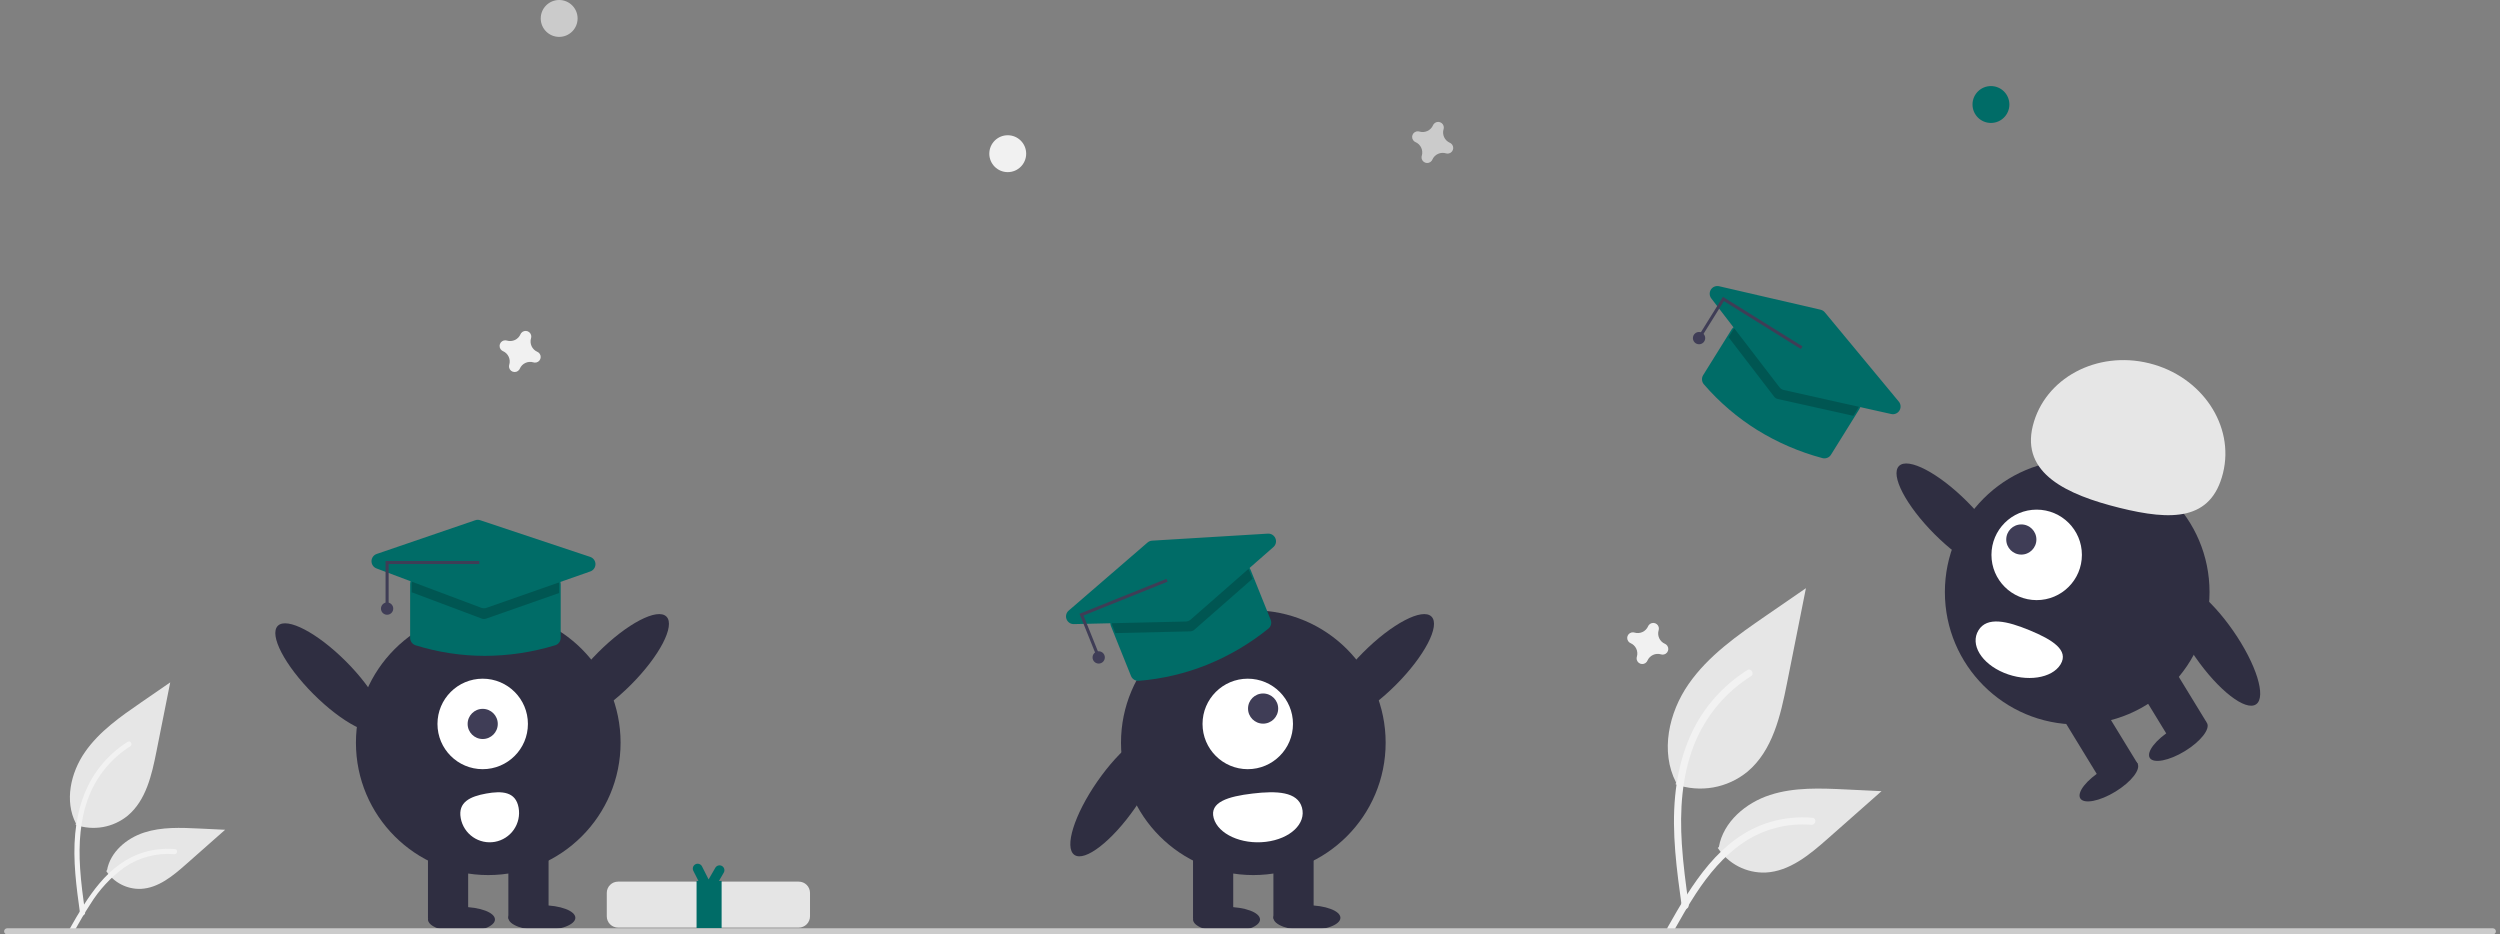 <svg width="305" height="114" viewBox="0 0 305 114" fill="none" xmlns="http://www.w3.org/2000/svg">
<rect x="0" y="0" width="305" height="114" fill="#808080" stroke="none"/>
<g clip-path="url(#clip0_4313_2038)">
<path d="M9.222 100.629C10.29 101.004 11.437 101.098 12.552 100.902C13.666 100.705 14.712 100.225 15.587 99.507C17.817 97.635 18.516 94.552 19.084 91.696L20.767 83.25L17.245 85.676C14.712 87.421 12.122 89.221 10.369 91.748C8.615 94.275 7.85 97.725 9.259 100.459" fill="#E6E6E6"/>
<path d="M9.767 111.443C9.323 108.212 8.867 104.94 9.179 101.674C9.455 98.774 10.339 95.942 12.14 93.619C13.096 92.389 14.259 91.334 15.577 90.504C15.92 90.287 16.236 90.831 15.894 91.047C13.614 92.489 11.85 94.618 10.857 97.127C9.761 99.917 9.585 102.959 9.773 105.923C9.888 107.716 10.13 109.496 10.374 111.275C10.393 111.355 10.381 111.44 10.34 111.512C10.3 111.584 10.233 111.638 10.154 111.662C10.073 111.684 9.988 111.673 9.915 111.632C9.843 111.591 9.789 111.523 9.767 111.442L9.767 111.443Z" fill="#F2F2F2"/>
<path d="M12.957 106.258C13.415 106.955 14.044 107.522 14.785 107.904C15.525 108.287 16.352 108.472 17.185 108.442C19.326 108.34 21.11 106.846 22.715 105.427L27.466 101.231L24.322 101.081C22.061 100.972 19.741 100.871 17.588 101.569C15.434 102.268 13.448 103.946 13.055 106.176" fill="#E6E6E6"/>
<path d="M8.514 113.299C10.648 109.522 13.123 105.324 17.546 103.982C18.776 103.61 20.065 103.477 21.345 103.59C21.748 103.624 21.648 104.246 21.245 104.212C19.1 104.033 16.959 104.6 15.182 105.816C13.512 107.028 12.097 108.557 11.016 110.315C10.325 111.366 9.707 112.462 9.089 113.556C8.892 113.906 8.314 113.653 8.514 113.299Z" fill="#F2F2F2"/>
<path d="M204.426 95.691C205.897 96.208 207.475 96.337 209.011 96.067C210.546 95.796 211.985 95.135 213.191 94.146C216.261 91.568 217.223 87.323 218.006 83.391L220.323 71.759L215.473 75.1C211.985 77.502 208.419 79.982 206.005 83.462C203.59 86.941 202.536 91.692 204.476 95.457" fill="#E6E6E6"/>
<path d="M205.175 110.582C204.565 106.134 203.937 101.627 204.366 97.131C204.746 93.137 205.964 89.237 208.444 86.038C209.76 84.344 211.361 82.892 213.176 81.748C213.649 81.45 214.085 82.2 213.614 82.497C210.473 84.482 208.045 87.414 206.677 90.869C205.167 94.711 204.925 98.9 205.185 102.982C205.342 105.45 205.676 107.902 206.012 110.351C206.038 110.462 206.022 110.579 205.965 110.678C205.909 110.777 205.817 110.851 205.709 110.885C205.598 110.915 205.48 110.9 205.38 110.843C205.28 110.786 205.207 110.692 205.176 110.582L205.175 110.582Z" fill="#F2F2F2"/>
<path d="M209.568 103.444C210.199 104.403 211.066 105.183 212.086 105.71C213.105 106.237 214.243 106.492 215.39 106.451C218.338 106.311 220.795 104.253 223.006 102.299L229.548 96.521L225.218 96.314C222.105 96.164 218.911 96.025 215.945 96.986C212.98 97.948 210.245 100.259 209.703 103.329" fill="#E6E6E6"/>
<path d="M203.45 113.14C206.388 107.938 209.797 102.157 215.887 100.309C217.581 99.797 219.356 99.614 221.118 99.769C221.674 99.817 221.535 100.673 220.981 100.625C218.027 100.38 215.079 101.16 212.632 102.835C210.278 104.438 208.446 106.667 206.894 109.03C205.944 110.477 205.093 111.986 204.242 113.493C203.97 113.975 203.174 113.627 203.45 113.14Z" fill="#F2F2F2"/>
<path d="M176.884 17.421C176.574 17.286 176.325 17.042 176.183 16.735C176.042 16.428 176.018 16.079 176.117 15.756C176.133 15.706 176.143 15.655 176.147 15.603C176.156 15.455 176.117 15.308 176.036 15.183C175.955 15.059 175.836 14.964 175.696 14.913C175.557 14.861 175.405 14.856 175.263 14.898C175.12 14.94 174.995 15.027 174.906 15.145C174.875 15.187 174.849 15.233 174.829 15.281C174.694 15.591 174.45 15.84 174.143 15.982C173.836 16.123 173.488 16.147 173.165 16.049C173.115 16.033 173.064 16.023 173.012 16.019C172.864 16.01 172.717 16.049 172.592 16.13C172.468 16.211 172.373 16.33 172.322 16.469C172.271 16.608 172.265 16.761 172.307 16.903C172.349 17.046 172.436 17.171 172.554 17.26C172.596 17.291 172.642 17.317 172.69 17.337C173 17.471 173.249 17.716 173.391 18.023C173.532 18.33 173.556 18.678 173.457 19.002C173.441 19.052 173.431 19.103 173.427 19.155C173.418 19.303 173.457 19.45 173.538 19.574C173.619 19.699 173.738 19.794 173.878 19.845C174.017 19.896 174.169 19.901 174.311 19.86C174.454 19.818 174.579 19.731 174.668 19.613C174.699 19.571 174.725 19.525 174.745 19.477C174.88 19.167 175.124 18.917 175.431 18.776C175.738 18.634 176.086 18.61 176.409 18.709C176.459 18.725 176.51 18.735 176.562 18.739C176.71 18.748 176.857 18.709 176.982 18.628C177.106 18.547 177.201 18.428 177.252 18.289C177.303 18.149 177.309 17.997 177.267 17.855C177.225 17.712 177.138 17.587 177.02 17.498C176.978 17.467 176.932 17.441 176.884 17.421Z" fill="#CBCBCB"/>
<path d="M203.123 78.546C202.813 78.411 202.563 78.167 202.422 77.86C202.28 77.553 202.256 77.204 202.355 76.881C202.371 76.831 202.381 76.78 202.385 76.728C202.394 76.58 202.355 76.433 202.274 76.308C202.193 76.184 202.074 76.089 201.935 76.038C201.795 75.986 201.643 75.981 201.501 76.023C201.359 76.065 201.233 76.152 201.144 76.27C201.113 76.312 201.088 76.358 201.068 76.406C200.933 76.716 200.689 76.965 200.382 77.107C200.075 77.249 199.726 77.272 199.403 77.174C199.353 77.158 199.302 77.148 199.25 77.144C199.102 77.135 198.955 77.174 198.831 77.255C198.706 77.336 198.612 77.455 198.56 77.594C198.509 77.734 198.504 77.886 198.546 78.028C198.587 78.171 198.674 78.296 198.792 78.385C198.835 78.416 198.88 78.442 198.928 78.462C199.238 78.597 199.487 78.841 199.629 79.148C199.77 79.455 199.794 79.803 199.696 80.127C199.68 80.177 199.67 80.228 199.666 80.28C199.657 80.428 199.696 80.575 199.777 80.699C199.858 80.824 199.977 80.919 200.116 80.97C200.255 81.021 200.407 81.026 200.55 80.985C200.692 80.943 200.817 80.856 200.907 80.738C200.937 80.696 200.963 80.65 200.983 80.602C201.118 80.292 201.362 80.042 201.669 79.901C201.976 79.759 202.324 79.736 202.648 79.834C202.697 79.85 202.749 79.86 202.8 79.864C202.949 79.873 203.096 79.834 203.22 79.753C203.344 79.672 203.439 79.553 203.49 79.414C203.542 79.274 203.547 79.122 203.505 78.98C203.463 78.837 203.377 78.712 203.258 78.623C203.216 78.592 203.171 78.566 203.123 78.546Z" fill="#F1F1F1"/>
<path d="M65.554 42.921C65.244 42.786 64.995 42.542 64.853 42.235C64.712 41.928 64.688 41.579 64.787 41.256C64.803 41.206 64.813 41.155 64.817 41.103C64.826 40.955 64.787 40.808 64.706 40.683C64.624 40.559 64.505 40.464 64.366 40.413C64.227 40.361 64.075 40.356 63.933 40.398C63.79 40.44 63.665 40.527 63.576 40.645C63.545 40.687 63.519 40.733 63.499 40.781C63.364 41.091 63.12 41.34 62.813 41.482C62.506 41.623 62.158 41.647 61.835 41.549C61.785 41.533 61.734 41.523 61.682 41.519C61.534 41.51 61.387 41.549 61.262 41.63C61.138 41.711 61.043 41.83 60.992 41.969C60.941 42.108 60.935 42.261 60.977 42.403C61.019 42.545 61.106 42.671 61.224 42.76C61.266 42.791 61.312 42.816 61.36 42.837C61.67 42.971 61.919 43.216 62.061 43.523C62.202 43.83 62.226 44.178 62.127 44.502C62.111 44.551 62.101 44.603 62.097 44.655C62.088 44.803 62.127 44.95 62.208 45.074C62.289 45.199 62.408 45.294 62.548 45.345C62.687 45.396 62.839 45.401 62.981 45.36C63.124 45.318 63.249 45.231 63.338 45.113C63.369 45.071 63.395 45.025 63.415 44.977C63.55 44.667 63.794 44.417 64.101 44.276C64.408 44.134 64.756 44.111 65.079 44.209C65.129 44.225 65.18 44.235 65.232 44.239C65.38 44.248 65.527 44.209 65.652 44.128C65.776 44.047 65.871 43.928 65.922 43.789C65.973 43.649 65.978 43.497 65.937 43.355C65.895 43.212 65.808 43.087 65.69 42.998C65.648 42.967 65.602 42.941 65.554 42.921Z" fill="#F1F1F1"/>
<path d="M122.944 21C124.187 21 125.193 19.993 125.193 18.75C125.193 17.507 124.187 16.5 122.944 16.5C121.702 16.5 120.695 17.507 120.695 18.75C120.695 19.993 121.702 21 122.944 21Z" fill="#F1F1F1"/>
<path d="M242.896 15C244.138 15 245.145 13.993 245.145 12.75C245.145 11.507 244.138 10.5 242.896 10.5C241.653 10.5 240.646 11.507 240.646 12.75C240.646 13.993 241.653 15 242.896 15Z" fill="#006C67"/>
<path d="M68.218 4.5C69.46 4.5 70.467 3.493 70.467 2.25C70.467 1.007 69.46 0 68.218 0C66.976 0 65.969 1.007 65.969 2.25C65.969 3.493 66.976 4.5 68.218 4.5Z" fill="#CBCBCB"/>
<path d="M59.567 106.759C68.483 106.759 75.711 99.528 75.711 90.609C75.711 81.689 68.483 74.459 59.567 74.459C50.652 74.459 43.424 81.689 43.424 90.609C43.424 99.528 50.652 106.759 59.567 106.759Z" fill="#2F2E41"/>
<path d="M57.115 103.284H52.211V112.074H57.115V103.284Z" fill="#2F2E41"/>
<path d="M66.924 103.284H62.02V112.074H66.924V103.284Z" fill="#2F2E41"/>
<path d="M56.298 113.71C58.555 113.71 60.385 113.023 60.385 112.176C60.385 111.33 58.555 110.643 56.298 110.643C54.041 110.643 52.211 111.33 52.211 112.176C52.211 113.023 54.041 113.71 56.298 113.71Z" fill="#2F2E41"/>
<path d="M66.106 113.505C68.364 113.505 70.194 112.819 70.194 111.972C70.194 111.125 68.364 110.439 66.106 110.439C63.849 110.439 62.02 111.125 62.02 111.972C62.02 112.819 63.849 113.505 66.106 113.505Z" fill="#2F2E41"/>
<path d="M76.964 83.551C80.46 80.051 82.404 76.323 81.306 75.225C80.207 74.127 76.483 76.075 72.987 79.575C69.49 83.076 67.547 86.803 68.645 87.901C69.743 88.999 73.468 87.052 76.964 83.551Z" fill="#2F2E41"/>
<path d="M46.556 89.026C47.654 87.928 45.711 84.2 42.214 80.7C38.718 77.2 34.993 75.252 33.895 76.35C32.797 77.448 34.74 81.176 38.237 84.676C41.733 88.177 45.458 90.124 46.556 89.026Z" fill="#2F2E41"/>
<path d="M58.889 93.84C61.936 93.84 64.406 91.368 64.406 88.32C64.406 85.272 61.936 82.8 58.889 82.8C55.841 82.8 53.371 85.272 53.371 88.32C53.371 91.368 55.841 93.84 58.889 93.84Z" fill="white"/>
<path d="M58.89 90.16C59.906 90.16 60.729 89.336 60.729 88.32C60.729 87.304 59.906 86.48 58.89 86.48C57.874 86.48 57.051 87.304 57.051 88.32C57.051 89.336 57.874 90.16 58.89 90.16Z" fill="#3F3D56"/>
<path d="M63.269 98.528C63.44 99.465 63.231 100.431 62.69 101.214C62.148 101.997 61.318 102.532 60.382 102.703C59.446 102.873 58.48 102.665 57.697 102.123C56.915 101.581 56.38 100.751 56.209 99.814L56.208 99.807C55.855 97.856 57.362 97.166 59.312 96.813C61.263 96.46 62.916 96.578 63.269 98.528Z" fill="white"/>
<path d="M75.398 107.559C75.034 107.559 74.686 107.704 74.429 107.961C74.172 108.218 74.028 108.566 74.027 108.93V111.794C74.028 112.157 74.172 112.506 74.429 112.763C74.686 113.02 75.034 113.164 75.398 113.165H97.45C97.813 113.164 98.162 113.02 98.419 112.763C98.676 112.506 98.82 112.157 98.821 111.794V108.93C98.82 108.566 98.676 108.218 98.419 107.961C98.162 107.704 97.813 107.559 97.45 107.559H75.398Z" fill="#E5E5E5"/>
<path d="M88.081 105.651C87.944 105.572 87.782 105.551 87.63 105.592C87.477 105.633 87.347 105.732 87.269 105.869L86.449 107.289L85.646 105.701C85.575 105.56 85.451 105.454 85.301 105.405C85.151 105.355 84.988 105.368 84.847 105.439C84.707 105.51 84.6 105.634 84.551 105.784C84.502 105.934 84.514 106.097 84.585 106.238L85.21 107.474H84.981V113.25H88.038V107.474H87.715L88.298 106.464C88.377 106.327 88.398 106.165 88.358 106.012C88.317 105.86 88.217 105.73 88.081 105.651Z" fill="#006C67"/>
<path d="M59.152 80.016C56.284 80.013 53.432 79.577 50.694 78.723C50.504 78.662 50.338 78.541 50.22 78.38C50.102 78.219 50.038 78.024 50.037 77.824V71.25C50.037 71.001 50.136 70.763 50.312 70.587C50.488 70.412 50.726 70.313 50.974 70.312H67.467C67.716 70.313 67.954 70.412 68.13 70.587C68.305 70.763 68.404 71.001 68.405 71.25V77.82C68.405 78.022 68.34 78.218 68.22 78.38C68.1 78.542 67.931 78.661 67.738 78.72C64.955 79.57 62.062 80.007 59.152 80.016Z" fill="#006C67"/>
<path opacity="0.2" d="M68.217 71.25V72.349L59.292 75.48C59.125 75.538 58.944 75.535 58.779 75.472L50.225 72.259V71.25C50.225 71.051 50.304 70.861 50.445 70.72C50.585 70.58 50.776 70.501 50.974 70.5H67.468C67.666 70.501 67.856 70.58 67.997 70.72C68.138 70.861 68.217 71.051 68.217 71.25Z" fill="black"/>
<path d="M59.042 74.209C58.929 74.209 58.818 74.189 58.713 74.15L45.93 69.348C45.749 69.28 45.594 69.158 45.485 68.998C45.376 68.839 45.319 68.65 45.322 68.457C45.325 68.263 45.388 68.076 45.501 67.919C45.614 67.763 45.773 67.646 45.956 67.583L57.983 63.467C58.177 63.401 58.388 63.4 58.583 63.465L72.006 67.941C72.191 68.003 72.353 68.121 72.468 68.279C72.583 68.437 72.645 68.627 72.647 68.823C72.648 69.019 72.589 69.21 72.476 69.37C72.364 69.529 72.204 69.65 72.02 69.715L59.352 74.157C59.252 74.192 59.148 74.209 59.042 74.209Z" fill="#006C67"/>
<path d="M47.414 73.875H47.039V68.438H58.472V68.812H47.414V73.875Z" fill="#3F3D56"/>
<path d="M47.226 75C47.64 75 47.976 74.664 47.976 74.25C47.976 73.836 47.64 73.5 47.226 73.5C46.812 73.5 46.477 73.836 46.477 74.25C46.477 74.664 46.812 75 47.226 75Z" fill="#3F3D56"/>
<path d="M152.905 106.759C161.821 106.759 169.049 99.528 169.049 90.609C169.049 81.689 161.821 74.459 152.905 74.459C143.989 74.459 136.762 81.689 136.762 90.609C136.762 99.528 143.989 106.759 152.905 106.759Z" fill="#2F2E41"/>
<path d="M150.453 103.284H145.549V112.074H150.453V103.284Z" fill="#2F2E41"/>
<path d="M160.262 103.284H155.357V112.074H160.262V103.284Z" fill="#2F2E41"/>
<path d="M149.636 113.71C151.893 113.71 153.723 113.023 153.723 112.176C153.723 111.33 151.893 110.643 149.636 110.643C147.379 110.643 145.549 111.33 145.549 112.176C145.549 113.023 147.379 113.71 149.636 113.71Z" fill="#2F2E41"/>
<path d="M159.444 113.505C161.702 113.505 163.531 112.819 163.531 111.972C163.531 111.125 161.702 110.439 159.444 110.439C157.187 110.439 155.357 111.125 155.357 111.972C155.357 112.819 157.187 113.505 159.444 113.505Z" fill="#2F2E41"/>
<path d="M170.3 83.551C173.796 80.051 175.74 76.323 174.642 75.225C173.543 74.127 169.819 76.075 166.323 79.575C162.826 83.076 160.883 86.803 161.981 87.901C163.079 88.999 166.804 87.052 170.3 83.551Z" fill="#2F2E41"/>
<path d="M138.496 98.542C141.318 94.478 142.571 90.465 141.295 89.579C140.02 88.693 136.699 91.269 133.878 95.334C131.056 99.398 129.803 103.412 131.079 104.298C132.354 105.184 135.675 102.607 138.496 98.542Z" fill="#2F2E41"/>
<path d="M152.226 93.84C155.274 93.84 157.744 91.368 157.744 88.32C157.744 85.272 155.274 82.8 152.226 82.8C149.179 82.8 146.709 85.272 146.709 88.32C146.709 91.368 149.179 93.84 152.226 93.84Z" fill="white"/>
<path d="M154.099 88.285C155.115 88.285 155.938 87.461 155.938 86.445C155.938 85.429 155.115 84.605 154.099 84.605C153.083 84.605 152.26 85.429 152.26 86.445C152.26 87.461 153.083 88.285 154.099 88.285Z" fill="#3F3D56"/>
<path d="M158.84 98.528C159.381 100.479 157.41 102.348 154.436 102.703C151.463 103.058 148.614 101.765 148.073 99.814L148.071 99.807C147.532 97.856 149.832 97.166 152.805 96.813C155.779 96.46 158.301 96.578 158.84 98.528Z" fill="white"/>
<path d="M147.256 81.103C144.594 82.171 141.786 82.831 138.926 83.061C138.727 83.075 138.528 83.025 138.358 82.92C138.189 82.814 138.057 82.657 137.982 82.472L135.53 76.373C135.438 76.142 135.441 75.884 135.538 75.655C135.636 75.427 135.82 75.246 136.05 75.153L151.353 68.998C151.583 68.905 151.841 68.908 152.07 69.005C152.298 69.103 152.479 69.287 152.572 69.518L155.022 75.613C155.097 75.8 155.11 76.007 155.059 76.202C155.008 76.397 154.896 76.571 154.739 76.697C152.474 78.525 149.953 80.01 147.256 81.103Z" fill="#006C67"/>
<path opacity="0.2" d="M152.397 69.588L152.807 70.607L145.694 76.843C145.561 76.959 145.391 77.024 145.215 77.028L136.08 77.239L135.704 76.303C135.63 76.118 135.633 75.912 135.711 75.729C135.789 75.546 135.936 75.402 136.12 75.327L151.422 69.172C151.607 69.098 151.813 69.1 151.996 69.178C152.178 69.256 152.323 69.403 152.397 69.588Z" fill="black"/>
<path d="M144.99 75.758C144.885 75.8 144.774 75.823 144.662 75.825L131.012 76.141C130.818 76.145 130.629 76.09 130.468 75.983C130.308 75.875 130.185 75.721 130.115 75.54C130.046 75.36 130.034 75.163 130.081 74.976C130.128 74.788 130.231 74.62 130.378 74.494L140.001 66.186C140.157 66.052 140.352 65.973 140.557 65.96L154.68 65.103C154.875 65.091 155.069 65.141 155.235 65.245C155.4 65.349 155.529 65.502 155.604 65.683C155.678 65.864 155.694 66.063 155.649 66.253C155.605 66.444 155.501 66.615 155.354 66.744L145.258 75.593C145.178 75.663 145.088 75.718 144.99 75.758Z" fill="#006C67"/>
<path d="M134.075 79.788L133.727 79.928L131.699 74.883L142.307 70.616L142.446 70.964L132.187 75.091L134.075 79.788Z" fill="#3F3D56"/>
<path d="M134.041 80.956C134.455 80.956 134.79 80.62 134.79 80.206C134.79 79.791 134.455 79.456 134.041 79.456C133.627 79.456 133.291 79.791 133.291 80.206C133.291 80.62 133.627 80.956 134.041 80.956Z" fill="#3F3D56"/>
<path d="M214.364 52.451C211.931 50.932 209.74 49.054 207.867 46.881C207.737 46.728 207.66 46.539 207.645 46.339C207.63 46.14 207.679 45.941 207.784 45.771L211.257 40.19C211.389 39.979 211.598 39.829 211.84 39.773C212.082 39.717 212.337 39.759 212.548 39.89L226.549 48.611C226.76 48.742 226.91 48.952 226.966 49.194C227.022 49.436 226.98 49.691 226.849 49.902L223.378 55.479C223.272 55.651 223.113 55.783 222.925 55.857C222.738 55.931 222.532 55.943 222.337 55.891C219.525 55.141 216.839 53.982 214.364 52.451Z" fill="#006C67"/>
<path opacity="0.2" d="M226.69 49.803L226.109 50.735L216.878 48.674C216.706 48.635 216.554 48.537 216.446 48.396L210.883 41.145L211.416 40.289C211.521 40.12 211.689 40.001 211.883 39.956C212.076 39.911 212.279 39.944 212.448 40.048L226.45 48.77C226.618 48.875 226.738 49.043 226.783 49.236C226.828 49.43 226.794 49.634 226.69 49.803Z" fill="black"/>
<path d="M217.338 47.464C217.243 47.404 217.159 47.328 217.09 47.239L208.776 36.404C208.658 36.251 208.591 36.065 208.583 35.872C208.575 35.679 208.627 35.488 208.731 35.326C208.835 35.163 208.988 35.037 209.166 34.965C209.345 34.892 209.542 34.876 209.73 34.92L222.115 37.785C222.315 37.832 222.494 37.942 222.625 38.1L231.655 48.997C231.78 49.148 231.855 49.334 231.869 49.529C231.883 49.724 231.835 49.918 231.733 50.085C231.631 50.252 231.48 50.383 231.3 50.459C231.12 50.535 230.92 50.553 230.73 50.511L217.629 47.583C217.526 47.56 217.428 47.52 217.338 47.464Z" fill="#006C67"/>
<path d="M207.642 41.031L207.324 40.833L210.197 36.217L219.903 42.262L219.704 42.58L210.317 36.733L207.642 41.031Z" fill="#3F3D56"/>
<path d="M207.285 42C207.699 42 208.035 41.664 208.035 41.25C208.035 40.836 207.699 40.5 207.285 40.5C206.871 40.5 206.535 40.836 206.535 41.25C206.535 41.664 206.871 42 207.285 42Z" fill="#3F3D56"/>
<path d="M253.419 88.384C262.335 88.384 269.563 81.153 269.563 72.234C269.563 63.314 262.335 56.084 253.419 56.084C244.503 56.084 237.275 63.314 237.275 72.234C237.275 81.153 244.503 88.384 253.419 88.384Z" fill="#2F2E41"/>
<path d="M264.611 80.608L260.426 83.166L265.008 90.667L269.193 88.109L264.611 80.608Z" fill="#2F2E41"/>
<path d="M256.241 85.725L252.057 88.284L256.639 95.784L260.824 93.226L256.241 85.725Z" fill="#2F2E41"/>
<path d="M266.558 91.636C268.484 90.459 269.688 88.918 269.246 88.196C268.805 87.473 266.886 87.842 264.96 89.02C263.034 90.197 261.83 91.738 262.272 92.46C262.713 93.183 264.632 92.814 266.558 91.636Z" fill="#2F2E41"/>
<path d="M258.082 96.579C260.008 95.402 261.211 93.861 260.77 93.139C260.329 92.416 258.409 92.785 256.483 93.963C254.557 95.14 253.354 96.68 253.795 97.403C254.237 98.126 256.156 97.757 258.082 96.579Z" fill="#2F2E41"/>
<path d="M244.341 69.526C245.439 68.428 243.496 64.7 239.999 61.2C236.503 57.7 232.779 55.752 231.68 56.85C230.582 57.948 232.526 61.676 236.022 65.176C239.518 68.677 243.243 70.624 244.341 69.526Z" fill="#2F2E41"/>
<path d="M275.246 85.923C276.522 85.037 275.269 81.024 272.448 76.959C269.626 72.895 266.306 70.318 265.03 71.204C263.755 72.09 265.008 76.103 267.829 80.168C270.65 84.232 273.971 86.809 275.246 85.923Z" fill="#2F2E41"/>
<path d="M248.474 73.215C251.522 73.215 253.992 70.743 253.992 67.695C253.992 64.647 251.522 62.175 248.474 62.175C245.427 62.175 242.957 64.647 242.957 67.695C242.957 70.743 245.427 73.215 248.474 73.215Z" fill="white"/>
<path d="M246.601 67.66C247.617 67.66 248.44 66.836 248.44 65.82C248.44 64.804 247.617 63.98 246.601 63.98C245.585 63.98 244.762 64.804 244.762 65.82C244.762 66.836 245.585 67.66 246.601 67.66Z" fill="#3F3D56"/>
<path d="M241.371 76.902C240.325 78.617 241.719 80.937 244.485 82.084C247.251 83.231 250.341 82.771 251.387 81.056L251.391 81.05C252.434 79.334 250.408 78.05 247.641 76.905C244.874 75.759 242.415 75.186 241.371 76.902Z" fill="white"/>
<path d="M248.002 51.955C249.443 46.148 255.806 42.73 262.214 44.322C268.622 45.913 272.647 51.912 271.206 57.719C269.764 63.527 264.982 63.546 258.574 61.954C252.167 60.362 246.56 57.763 248.002 51.955Z" fill="#E6E6E6"/>
<path d="M304.125 114H0.875C0.775 114 0.68 113.96 0.61 113.89C0.539 113.82 0.5 113.724 0.5 113.625C0.5 113.526 0.539 113.43 0.61 113.36C0.68 113.29 0.775 113.25 0.875 113.25H304.125C304.225 113.25 304.32 113.29 304.39 113.36C304.461 113.43 304.5 113.526 304.5 113.625C304.5 113.724 304.461 113.82 304.39 113.89C304.32 113.96 304.225 114 304.125 114Z" fill="#CBCBCB"/>
</g>
<defs>
<clipPath id="clip0_4313_2038">
<rect width="304" height="114" fill="white" transform="translate(0.5)"/>
</clipPath>
</defs>
</svg>
